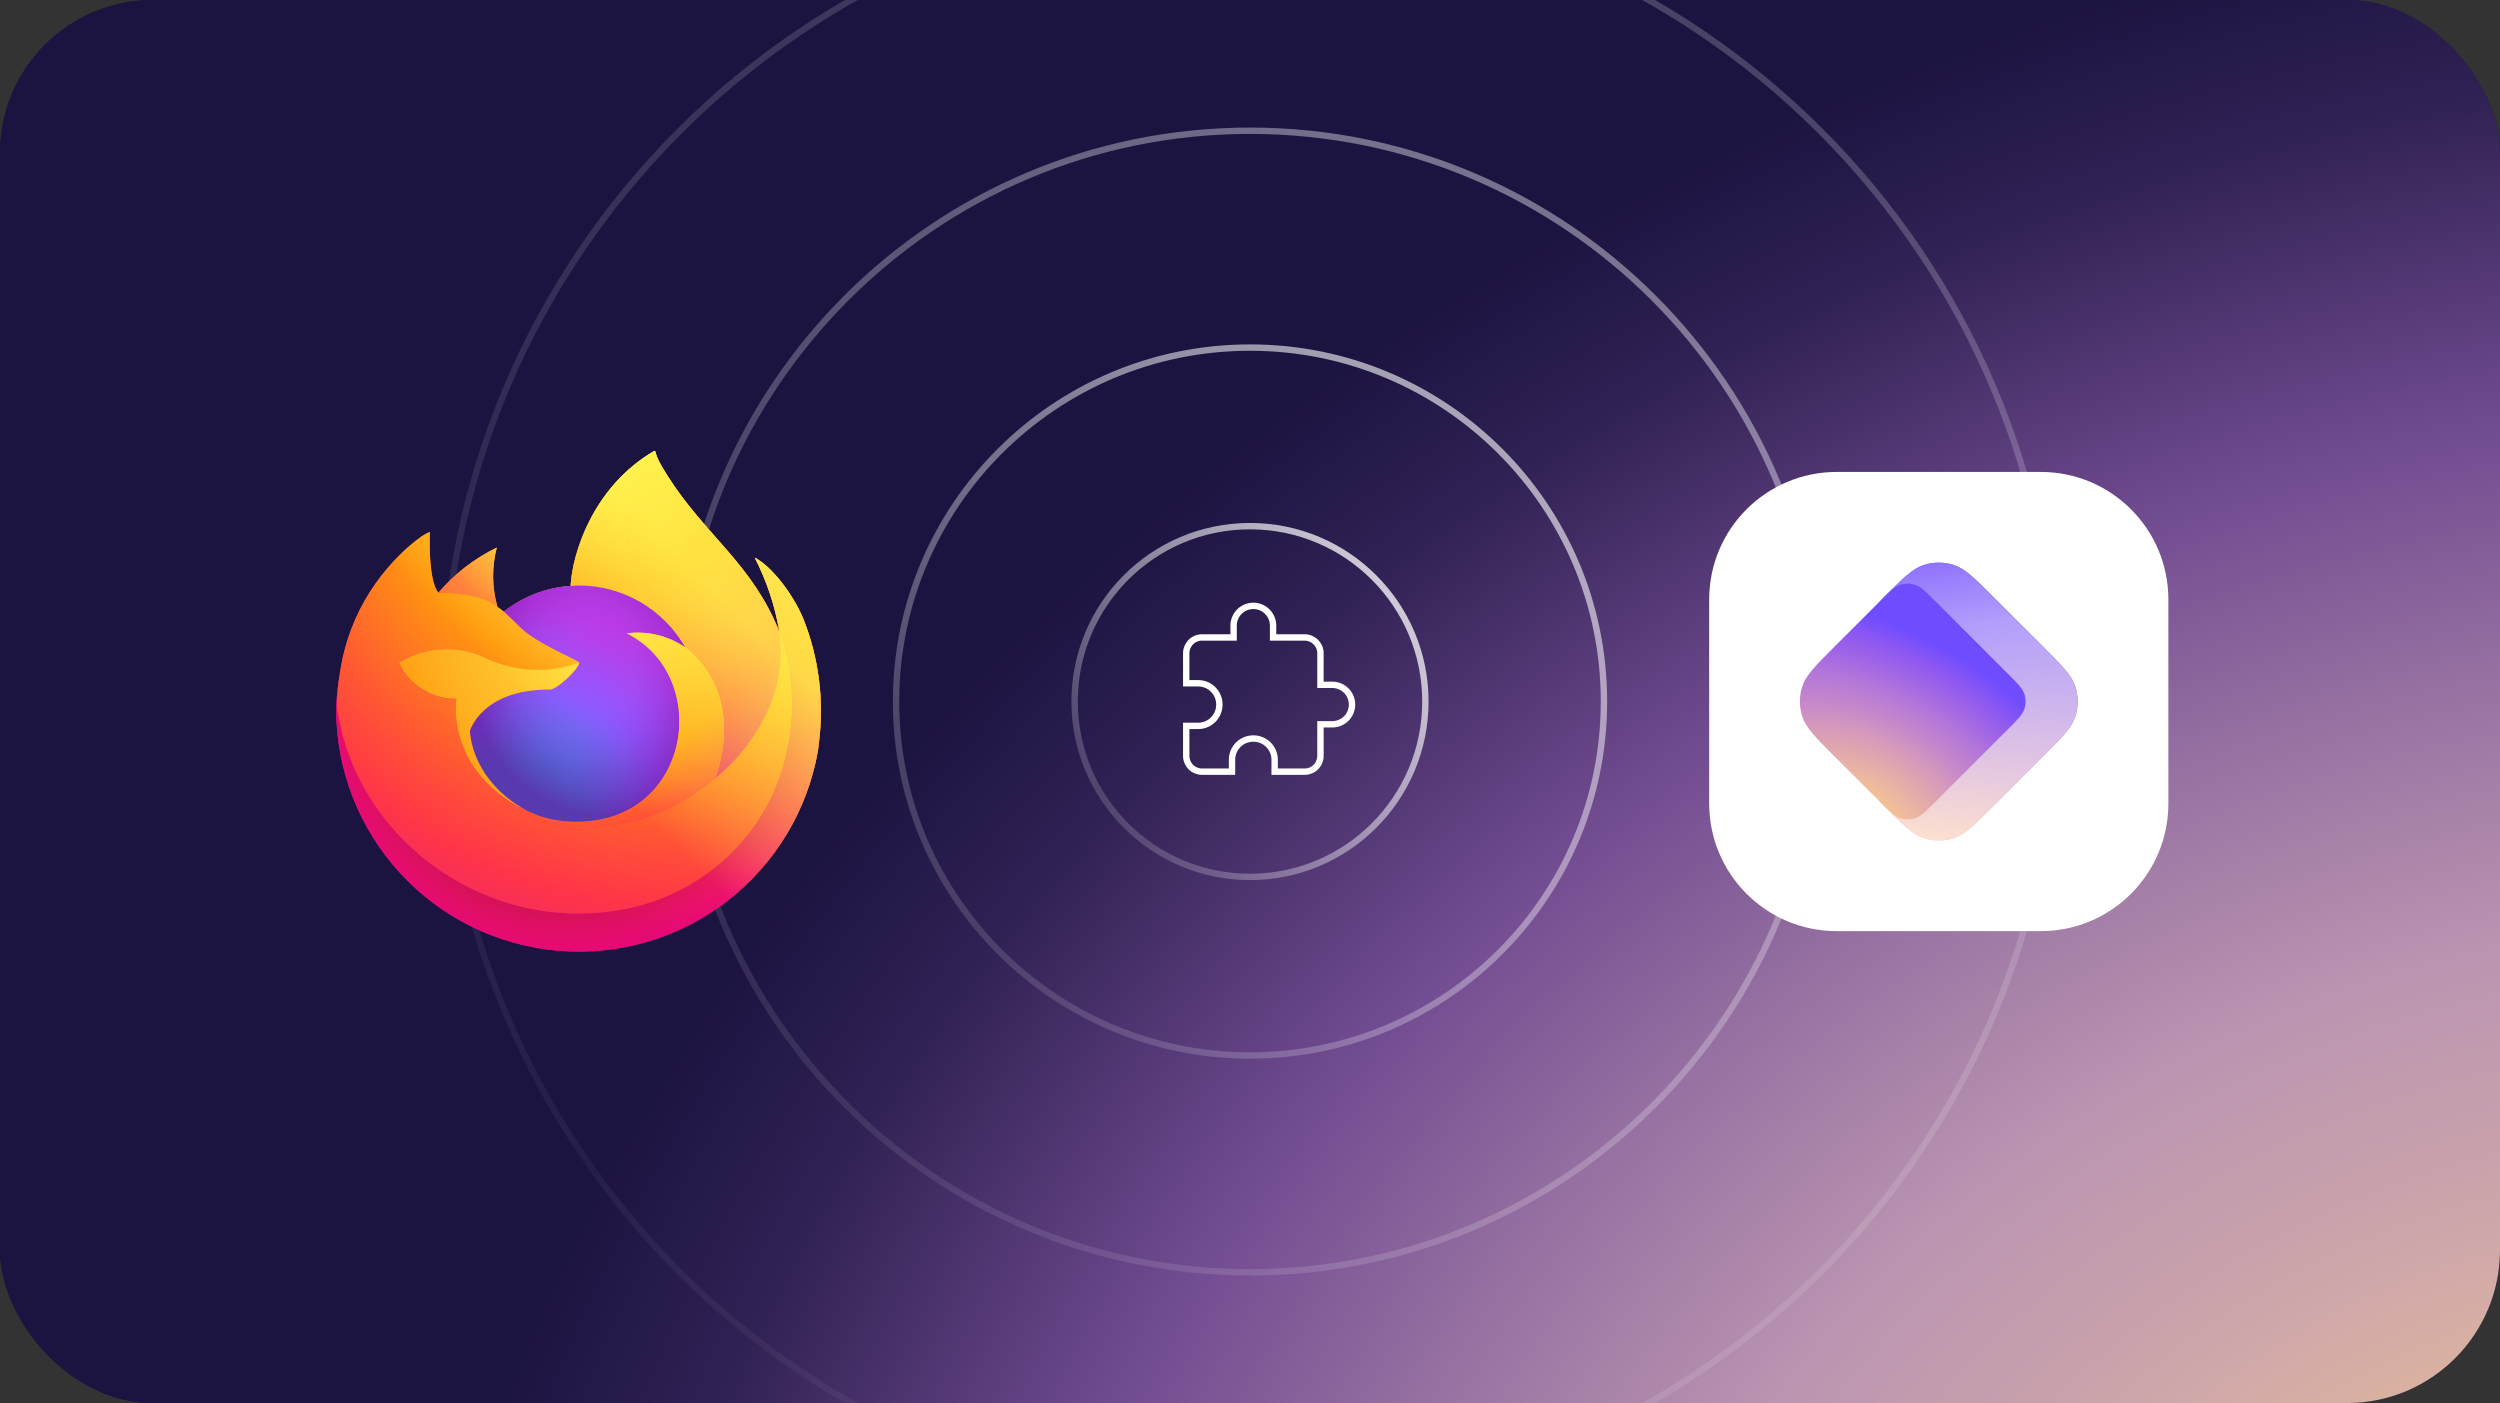 <svg width="392" height="220" viewBox="0 0 392 220" fill="none" xmlns="http://www.w3.org/2000/svg">
    <rect x="0" y="0" width="392" height="220" fill="#333333" stroke="none"/>
    <g clip-path="url(#clip0_2222_120085)">
        <rect width="392" height="220" rx="24" fill="#1B1340" />
        <rect width="392" height="220" rx="24" fill="url(#paint0_radial_2222_120085)" />
        <path
            opacity="0.4"
            d="M285.5 110C285.5 60.571 245.43 20.5 196 20.5C146.571 20.5 106.5 60.571 106.5 110C106.5 159.429 146.571 199.5 196 199.5C245.43 199.5 285.5 159.429 285.5 110Z"
            stroke="url(#paint1_linear_2222_120085)"
        />
        <path
            opacity="0.2"
            d="M322.5 110C322.5 40.136 265.864 -16.5 196 -16.5C126.136 -16.5 69.5 40.136 69.5 110C69.5 179.864 126.136 236.5 196 236.5C265.864 236.5 322.5 179.864 322.5 110Z"
            stroke="url(#paint2_linear_2222_120085)"
        />
        <path
            opacity="0.6"
            d="M251.5 110C251.5 79.348 226.652 54.5 196 54.5C165.348 54.5 140.5 79.348 140.5 110C140.5 140.652 165.348 165.5 196 165.5C226.652 165.5 251.5 140.652 251.5 110Z"
            stroke="url(#paint3_linear_2222_120085)"
        />
        <path
            opacity="0.8"
            d="M223.5 110C223.5 94.812 211.188 82.5 196 82.5C180.812 82.5 168.5 94.812 168.5 110C168.5 125.188 180.812 137.5 196 137.5C211.188 137.5 223.5 125.188 223.5 110Z"
            stroke="url(#paint4_linear_2222_120085)"
        />
        <path
            d="M208.905 107.381H207.048V102.429C207.048 101.054 205.933 99.952 204.571 99.952H199.619V98.095C199.619 97.274 199.293 96.487 198.712 95.907C198.132 95.326 197.345 95 196.524 95C195.703 95 194.916 95.326 194.335 95.907C193.755 96.487 193.429 97.274 193.429 98.095V99.952H188.476C187.819 99.952 187.19 100.213 186.725 100.678C186.261 101.142 186 101.772 186 102.429V107.133H187.857C189.714 107.133 191.2 108.619 191.2 110.476C191.2 112.333 189.714 113.819 187.857 113.819H186V118.524C186 119.181 186.261 119.81 186.725 120.275C187.19 120.739 187.819 121 188.476 121H193.181V119.143C193.181 117.286 194.667 115.8 196.524 115.8C198.381 115.8 199.867 117.286 199.867 119.143V121H204.571C205.228 121 205.858 120.739 206.322 120.275C206.787 119.81 207.048 119.181 207.048 118.524V113.571H208.905C209.726 113.571 210.513 113.245 211.093 112.665C211.674 112.084 212 111.297 212 110.476C212 109.655 211.674 108.868 211.093 108.288C210.513 107.707 209.726 107.381 208.905 107.381V107.381Z"
            stroke="white"
        />
        <g clip-path="url(#clip1_2222_120085)">
            <path
                d="M125.973 97.067C124.319 93.088 120.965 88.792 118.338 87.433C120.211 91.061 121.511 94.956 122.192 98.982L122.199 99.046C117.896 88.322 110.602 83.992 104.641 74.574C104.34 74.098 104.038 73.621 103.745 73.117C103.577 72.829 103.442 72.57 103.325 72.332C103.078 71.853 102.888 71.347 102.758 70.824C102.758 70.8 102.749 70.777 102.733 70.759C102.717 70.74 102.695 70.729 102.671 70.726C102.648 70.72 102.623 70.72 102.6 70.726C102.595 70.726 102.587 70.735 102.581 70.737C102.575 70.739 102.562 70.748 102.554 70.751L102.568 70.726C93.009 76.323 89.763 86.683 89.469 91.868C85.65 92.13 81.998 93.537 78.991 95.905C78.677 95.639 78.349 95.391 78.009 95.161C77.142 92.125 77.105 88.913 77.902 85.858C74.391 87.559 71.272 89.97 68.741 92.939H68.723C67.215 91.027 67.321 84.722 67.407 83.405C66.961 83.585 66.535 83.811 66.137 84.08C64.805 85.03 63.56 86.097 62.417 87.267C61.114 88.588 59.924 90.016 58.859 91.535V91.541V91.534C56.413 95.002 54.677 98.921 53.753 103.063L53.702 103.314C53.63 103.649 53.372 105.326 53.328 105.691C53.328 105.719 53.322 105.746 53.319 105.774C52.986 107.506 52.779 109.259 52.701 111.021V111.217C52.718 120.741 56.305 129.912 62.753 136.921C69.202 143.93 78.043 148.266 87.533 149.074C97.022 149.883 106.47 147.104 114.011 141.287C121.552 135.47 126.638 127.037 128.265 117.653C128.329 117.162 128.381 116.676 128.438 116.18C129.222 109.701 128.373 103.128 125.969 97.061L125.973 97.067ZM82.108 126.86C82.285 126.946 82.452 127.038 82.635 127.119L82.662 127.136C82.477 127.048 82.292 126.956 82.108 126.86ZM122.2 99.056V99.02L122.207 99.06L122.2 99.056Z"
                fill="url(#paint5_linear_2222_120085)"
            />
            <path
                d="M125.973 97.067C124.319 93.088 120.965 88.791 118.338 87.433C120.211 91.061 121.511 94.956 122.192 98.981V99.018L122.199 99.058C125.133 107.453 124.709 116.657 121.015 124.747C116.653 134.106 106.098 143.699 89.572 143.228C71.719 142.722 55.988 129.47 53.052 112.118C52.517 109.382 53.052 107.994 53.321 105.77C52.954 107.498 52.749 109.256 52.709 111.022V111.218C52.726 120.742 56.312 129.913 62.761 136.922C69.209 143.93 78.051 148.267 87.54 149.075C97.03 149.883 106.478 147.105 114.019 141.288C121.559 135.47 126.645 127.038 128.273 117.654C128.337 117.163 128.389 116.677 128.446 116.181C129.229 109.702 128.381 103.129 125.977 97.062L125.973 97.067Z"
                fill="url(#paint6_radial_2222_120085)"
            />
            <path
                d="M125.973 97.067C124.319 93.088 120.965 88.791 118.338 87.433C120.211 91.061 121.511 94.956 122.192 98.981V99.018L122.199 99.058C125.133 107.453 124.709 116.657 121.015 124.747C116.653 134.106 106.098 143.699 89.572 143.228C71.719 142.722 55.988 129.47 53.052 112.118C52.517 109.382 53.052 107.994 53.321 105.77C52.954 107.498 52.749 109.256 52.709 111.022V111.218C52.726 120.742 56.312 129.913 62.761 136.922C69.209 143.93 78.051 148.267 87.54 149.075C97.03 149.883 106.478 147.105 114.019 141.288C121.559 135.47 126.645 127.038 128.273 117.654C128.337 117.163 128.389 116.677 128.446 116.181C129.229 109.702 128.381 103.129 125.977 97.062L125.973 97.067Z"
                fill="url(#paint7_radial_2222_120085)"
            />
            <path
                d="M107.472 101.535C107.555 101.593 107.632 101.651 107.709 101.708C106.753 100.013 105.563 98.461 104.174 97.098C92.341 85.265 101.074 71.449 102.546 70.742L102.561 70.72C93.001 76.317 89.755 86.677 89.461 91.862C89.905 91.832 90.345 91.794 90.798 91.794C94.19 91.801 97.519 92.705 100.448 94.416C103.377 96.126 105.8 98.582 107.472 101.533V101.535Z"
                fill="url(#paint8_radial_2222_120085)"
            />
            <path
                d="M90.817 103.901C90.754 104.848 87.41 108.113 86.24 108.113C75.419 108.113 73.661 114.66 73.661 114.66C74.14 120.173 77.982 124.715 82.626 127.112C82.838 127.221 83.053 127.321 83.268 127.418C83.64 127.583 84.013 127.735 84.385 127.875C85.979 128.439 87.648 128.762 89.338 128.831C108.309 129.721 111.982 106.147 98.292 99.303C101.522 98.882 104.792 99.677 107.469 101.531C105.797 98.58 103.373 96.124 100.445 94.414C97.516 92.704 94.186 91.799 90.795 91.793C90.343 91.793 89.901 91.83 89.457 91.86C85.638 92.122 81.987 93.529 78.98 95.897C79.56 96.388 80.215 97.044 81.595 98.404C84.177 100.949 90.801 103.584 90.815 103.893L90.817 103.901Z"
                fill="url(#paint9_radial_2222_120085)"
            />
            <path
                d="M90.817 103.901C90.754 104.848 87.41 108.113 86.24 108.113C75.419 108.113 73.661 114.66 73.661 114.66C74.14 120.173 77.982 124.715 82.626 127.112C82.838 127.221 83.053 127.321 83.268 127.418C83.64 127.583 84.013 127.735 84.385 127.875C85.979 128.439 87.648 128.762 89.338 128.831C108.309 129.721 111.982 106.147 98.292 99.303C101.522 98.882 104.792 99.677 107.469 101.531C105.797 98.58 103.373 96.124 100.445 94.414C97.516 92.704 94.186 91.799 90.795 91.793C90.343 91.793 89.901 91.83 89.457 91.86C85.638 92.122 81.987 93.529 78.98 95.897C79.56 96.388 80.215 97.044 81.595 98.404C84.177 100.949 90.801 103.584 90.815 103.893L90.817 103.901Z"
                fill="url(#paint10_radial_2222_120085)"
            />
            <path
                d="M77.208 94.641C77.516 94.837 77.771 95.008 77.994 95.162C77.126 92.127 77.09 88.915 77.886 85.86C74.376 87.561 71.256 89.972 68.726 92.94C68.911 92.935 74.432 92.836 77.208 94.641Z"
                fill="url(#paint11_radial_2222_120085)"
            />
            <path
                d="M53.045 112.12C55.982 129.472 71.713 142.729 89.565 143.23C106.092 143.697 116.648 134.103 121.008 124.749C124.702 116.659 125.126 107.455 122.192 99.06V99.024C122.192 98.995 122.187 98.978 122.192 98.987L122.199 99.051C123.55 107.866 119.066 116.403 112.055 122.187L112.034 122.236C98.374 133.362 85.304 128.947 82.663 127.146C82.478 127.057 82.293 126.965 82.109 126.87C74.146 123.064 70.855 115.813 71.562 109.587C69.672 109.615 67.814 109.094 66.214 108.087C64.614 107.081 63.34 105.632 62.547 103.916C64.637 102.635 67.021 101.911 69.47 101.813C71.92 101.715 74.354 102.245 76.54 103.354C81.047 105.4 86.175 105.601 90.828 103.916C90.813 103.607 84.19 100.97 81.607 98.427C80.227 97.067 79.572 96.412 78.992 95.92C78.678 95.654 78.35 95.406 78.01 95.175C77.784 95.021 77.53 94.854 77.224 94.654C74.448 92.849 68.928 92.948 68.745 92.953H68.727C67.219 91.041 67.325 84.737 67.412 83.42C66.965 83.599 66.539 83.825 66.141 84.094C64.809 85.045 63.564 86.111 62.421 87.281C61.113 88.598 59.918 90.023 58.849 91.54C56.402 95.008 54.666 98.925 53.742 103.067C53.724 103.145 52.371 109.057 53.038 112.122L53.045 112.12Z"
                fill="url(#paint12_radial_2222_120085)"
            />
            <path
                d="M104.173 97.096C105.563 98.461 106.753 100.014 107.708 101.711C107.918 101.87 108.113 102.027 108.279 102.179C116.908 110.133 112.387 121.377 112.05 122.172C119.059 116.397 123.539 107.855 122.194 99.037C117.889 88.303 110.587 83.973 104.636 74.556C104.334 74.079 104.033 73.602 103.739 73.098C103.571 72.811 103.437 72.551 103.32 72.313C103.073 71.834 102.882 71.328 102.752 70.805C102.752 70.781 102.744 70.758 102.728 70.74C102.712 70.722 102.69 70.71 102.666 70.707C102.642 70.701 102.618 70.701 102.594 70.707C102.589 70.707 102.581 70.716 102.576 70.718C102.57 70.72 102.557 70.729 102.548 70.733C101.076 71.431 92.345 85.256 104.178 97.079L104.173 97.096Z"
                fill="url(#paint13_radial_2222_120085)"
            />
            <path
                d="M108.277 102.183C108.111 102.031 107.916 101.874 107.707 101.715C107.629 101.657 107.553 101.6 107.47 101.542C104.793 99.687 101.523 98.893 98.293 99.314C111.982 106.158 108.31 129.726 89.339 128.842C87.65 128.772 85.98 128.45 84.387 127.886C84.014 127.747 83.642 127.594 83.269 127.429C83.054 127.33 82.839 127.232 82.627 127.122L82.653 127.139C85.299 128.945 98.365 133.357 112.025 122.229L112.046 122.18C112.387 121.385 116.908 110.141 108.275 102.187L108.277 102.183Z"
                fill="url(#paint14_radial_2222_120085)"
            />
            <path
                d="M73.663 114.654C73.663 114.654 75.42 108.107 86.242 108.107C87.412 108.107 90.759 104.842 90.819 103.895C86.166 105.581 81.038 105.379 76.531 103.334C74.345 102.225 71.911 101.694 69.462 101.793C67.012 101.891 64.629 102.615 62.538 103.895C63.331 105.611 64.605 107.06 66.206 108.067C67.806 109.073 69.663 109.594 71.554 109.566C70.849 115.789 74.138 123.039 82.1 126.849C82.278 126.935 82.445 127.027 82.627 127.109C77.98 124.708 74.142 120.167 73.663 114.657V114.654Z"
                fill="url(#paint15_radial_2222_120085)"
            />
            <path
                d="M125.973 97.067C124.319 93.088 120.965 88.792 118.338 87.433C120.211 91.061 121.511 94.956 122.192 98.982L122.199 99.046C117.896 88.322 110.602 83.992 104.641 74.574C104.34 74.098 104.038 73.621 103.745 73.117C103.577 72.829 103.442 72.57 103.325 72.332C103.078 71.853 102.888 71.347 102.758 70.824C102.758 70.8 102.749 70.777 102.733 70.759C102.717 70.74 102.695 70.729 102.671 70.726C102.648 70.72 102.623 70.72 102.6 70.726C102.595 70.726 102.587 70.735 102.581 70.737C102.575 70.739 102.562 70.748 102.554 70.751L102.568 70.726C93.009 76.323 89.763 86.683 89.469 91.868C89.912 91.838 90.352 91.8 90.806 91.8C94.198 91.807 97.527 92.711 100.456 94.422C103.385 96.132 105.808 98.588 107.48 101.539C104.803 99.684 101.533 98.89 98.303 99.311C111.992 106.155 108.32 129.723 89.349 128.839C87.66 128.769 85.99 128.447 84.397 127.883C84.024 127.744 83.652 127.591 83.279 127.426C83.064 127.328 82.849 127.229 82.637 127.119L82.663 127.136C82.479 127.048 82.294 126.956 82.11 126.86C82.287 126.946 82.454 127.038 82.637 127.119C77.989 124.717 74.152 120.177 73.672 114.668C73.672 114.668 75.429 108.121 86.252 108.121C87.421 108.121 90.769 104.856 90.829 103.909C90.814 103.6 84.191 100.963 81.608 98.42C80.228 97.06 79.573 96.405 78.993 95.913C78.679 95.647 78.351 95.399 78.011 95.169C77.144 92.133 77.107 88.921 77.904 85.866C74.393 87.567 71.274 89.978 68.743 92.946H68.725C67.217 91.034 67.323 84.73 67.409 83.413C66.963 83.593 66.537 83.819 66.139 84.088C64.807 85.038 63.562 86.105 62.419 87.274C61.116 88.596 59.926 90.023 58.861 91.543C56.415 95.011 54.679 98.928 53.755 103.071L53.704 103.322C53.632 103.657 53.311 105.358 53.265 105.723C52.971 107.479 52.783 109.25 52.703 111.029V111.225C52.72 120.749 56.307 129.92 62.755 136.929C69.204 143.938 78.045 148.274 87.535 149.082C97.024 149.89 106.472 147.112 114.013 141.295C121.554 135.478 126.64 127.045 128.267 117.661C128.331 117.17 128.383 116.684 128.44 116.188C129.224 109.709 128.375 103.136 125.971 97.069L125.973 97.067Z"
                fill="url(#paint16_linear_2222_120085)"
            />
        </g>
        <path
            d="M268 94C268 82.954 276.954 74 288 74H320C331.046 74 340 82.954 340 94V126C340 137.046 331.046 146 320 146H288C276.954 146 268 137.046 268 126V94Z"
            fill="white"
        />
        <path
            d="M295.32 93.724C298.358 90.686 299.877 89.167 301.629 88.598C303.17 88.097 304.83 88.097 306.371 88.598C308.123 89.167 309.642 90.686 312.68 93.724L320.276 101.32C323.314 104.358 324.833 105.877 325.402 107.629C325.903 109.17 325.903 110.83 325.402 112.371C324.833 114.123 323.314 115.642 320.276 118.68L312.68 126.275C309.642 129.314 308.123 130.833 306.371 131.402C304.83 131.903 303.17 131.903 301.629 131.402C299.877 130.833 298.358 129.314 295.32 126.275L293.892 124.675C293.028 123.706 292.596 123.221 292.288 122.67C292.014 122.182 291.814 121.656 291.693 121.109C291.556 120.493 291.556 119.844 291.556 118.546L291.556 101.454C291.556 100.156 291.556 99.507 291.692 98.891C291.814 98.344 292.014 97.818 292.288 97.329C292.596 96.778 293.028 96.294 293.892 95.325L295.32 93.724Z"
            fill="url(#paint17_radial_2222_120085)"
        />
        <path
            d="M295.32 93.724C298.358 90.686 299.877 89.167 301.629 88.598C303.17 88.097 304.83 88.097 306.371 88.598C308.123 89.167 309.642 90.686 312.68 93.724L320.276 101.32C323.314 104.358 324.833 105.877 325.402 107.629C325.903 109.17 325.903 110.83 325.402 112.371C324.833 114.123 323.314 115.642 320.276 118.68L312.68 126.275C309.642 129.314 308.123 130.833 306.371 131.402C304.83 131.903 303.17 131.903 301.629 131.402C299.877 130.833 298.358 129.314 295.32 126.275L293.892 124.675C293.028 123.706 292.596 123.221 292.288 122.67C292.014 122.182 291.814 121.656 291.693 121.109C291.556 120.493 291.556 119.844 291.556 118.546L291.556 101.454C291.556 100.156 291.556 99.507 291.692 98.891C291.814 98.344 292.014 97.818 292.288 97.329C292.596 96.778 293.028 96.294 293.892 95.325L295.32 93.724Z"
            fill="url(#paint18_linear_2222_120085)"
        />
        <path
            d="M294.778 94.266C296.297 92.747 297.056 91.988 297.932 91.703C298.703 91.453 299.533 91.453 300.303 91.703C301.179 91.988 301.939 92.747 303.458 94.266L314.851 105.659C316.37 107.179 317.13 107.938 317.414 108.814C317.664 109.585 317.664 110.414 317.414 111.185C317.13 112.061 316.37 112.82 314.851 114.34L303.458 125.732C301.939 127.252 301.179 128.011 300.303 128.296C299.533 128.546 298.703 128.546 297.932 128.296C297.056 128.011 296.297 127.252 294.778 125.732L287.725 118.68C284.687 115.641 283.167 114.122 282.598 112.37C282.097 110.829 282.097 109.17 282.598 107.629C283.167 105.877 284.687 104.358 287.725 101.319L294.778 94.266Z"
            fill="url(#paint19_radial_2222_120085)"
        />
    </g>
    <defs>
        <radialGradient
            id="paint0_radial_2222_120085"
            cx="0"
            cy="0"
            r="1"
            gradientUnits="userSpaceOnUse"
            gradientTransform="translate(415.5 282) rotate(-108.982) scale(298.216 363.047)"
        >
            <stop stop-color="#FFD580" />
            <stop offset="0.062" stop-color="#F6CC88" />
            <stop offset="0.182" stop-color="#E4BB98" />
            <stop offset="0.292" stop-color="#D2AAA8" />
            <stop offset="0.344" stop-color="#C9A2AB" />
            <stop offset="0.453" stop-color="#BB95B1" />
            <stop offset="0.583" stop-color="#9A75A3" />
            <stop offset="0.724" stop-color="#724C91" />
            <stop offset="0.896" stop-color="#312255" />
            <stop offset="1" stop-color="#1B1340" />
        </radialGradient>
        <linearGradient
            id="paint1_linear_2222_120085"
            x1="242.879"
            y1="40.033"
            x2="106"
            y2="217.591"
            gradientUnits="userSpaceOnUse"
        >
            <stop stop-color="white" />
            <stop offset="1" stop-color="white" stop-opacity="0" />
        </linearGradient>
        <linearGradient
            id="paint2_linear_2222_120085"
            x1="262.152"
            y1="11.268"
            x2="69"
            y2="261.823"
            gradientUnits="userSpaceOnUse"
        >
            <stop stop-color="white" />
            <stop offset="1" stop-color="white" stop-opacity="0" />
        </linearGradient>
        <linearGradient
            id="paint3_linear_2222_120085"
            x1="225.169"
            y1="66.465"
            x2="140"
            y2="176.945"
            gradientUnits="userSpaceOnUse"
        >
            <stop stop-color="white" />
            <stop offset="1" stop-color="white" stop-opacity="0" />
        </linearGradient>
        <linearGradient
            id="paint4_linear_2222_120085"
            x1="220.08"
            y1="89.183"
            x2="163.391"
            y2="138.096"
            gradientUnits="userSpaceOnUse"
        >
            <stop stop-color="white" />
            <stop offset="1" stop-color="white" stop-opacity="0" />
        </linearGradient>
        <linearGradient
            id="paint5_linear_2222_120085"
            x1="120.935"
            y1="82.883"
            x2="57.752"
            y2="143.844"
            gradientUnits="userSpaceOnUse"
        >
            <stop offset="0.048" stop-color="#FFF44F" />
            <stop offset="0.111" stop-color="#FFE847" />
            <stop offset="0.225" stop-color="#FFC830" />
            <stop offset="0.368" stop-color="#FF980E" />
            <stop offset="0.401" stop-color="#FF8B16" />
            <stop offset="0.462" stop-color="#FF672A" />
            <stop offset="0.534" stop-color="#FF3647" />
            <stop offset="0.705" stop-color="#E31587" />
        </linearGradient>
        <radialGradient
            id="paint6_radial_2222_120085"
            cx="0"
            cy="0"
            r="1"
            gradientUnits="userSpaceOnUse"
            gradientTransform="translate(118.49 79.558) scale(79.344 79.344)"
        >
            <stop offset="0.129" stop-color="#FFBD4F" />
            <stop offset="0.186" stop-color="#FFAC31" />
            <stop offset="0.247" stop-color="#FF9D17" />
            <stop offset="0.283" stop-color="#FF980E" />
            <stop offset="0.403" stop-color="#FF563B" />
            <stop offset="0.467" stop-color="#FF3750" />
            <stop offset="0.71" stop-color="#F5156C" />
            <stop offset="0.782" stop-color="#EB0878" />
            <stop offset="0.86" stop-color="#E50080" />
        </radialGradient>
        <radialGradient
            id="paint7_radial_2222_120085"
            cx="0"
            cy="0"
            r="1"
            gradientUnits="userSpaceOnUse"
            gradientTransform="translate(89.031 111.963) scale(79.344 79.344)"
        >
            <stop offset="0.3" stop-color="#960E18" />
            <stop offset="0.351" stop-color="#B11927" stop-opacity="0.74" />
            <stop offset="0.435" stop-color="#DB293D" stop-opacity="0.343" />
            <stop offset="0.497" stop-color="#F5334B" stop-opacity="0.094" />
            <stop offset="0.53" stop-color="#FF3750" stop-opacity="0" />
        </radialGradient>
        <radialGradient
            id="paint8_radial_2222_120085"
            cx="0"
            cy="0"
            r="1"
            gradientUnits="userSpaceOnUse"
            gradientTransform="translate(98.851 61.882) scale(57.475 57.475)"
        >
            <stop offset="0.132" stop-color="#FFF44F" />
            <stop offset="0.252" stop-color="#FFDC3E" />
            <stop offset="0.506" stop-color="#FF9D12" />
            <stop offset="0.526" stop-color="#FF980E" />
        </radialGradient>
        <radialGradient
            id="paint9_radial_2222_120085"
            cx="0"
            cy="0"
            r="1"
            gradientUnits="userSpaceOnUse"
            gradientTransform="translate(80.192 132.585) scale(37.777 37.777)"
        >
            <stop offset="0.353" stop-color="#3A8EE6" />
            <stop offset="0.472" stop-color="#5C79F0" />
            <stop offset="0.669" stop-color="#9059FF" />
            <stop offset="1" stop-color="#C139E6" />
        </radialGradient>
        <radialGradient
            id="paint10_radial_2222_120085"
            cx="0"
            cy="0"
            r="1"
            gradientUnits="userSpaceOnUse"
            gradientTransform="translate(92.868 105.152) rotate(-13.592) scale(20.033 23.453)"
        >
            <stop offset="0.206" stop-color="#9059FF" stop-opacity="0" />
            <stop offset="0.278" stop-color="#8C4FF3" stop-opacity="0.064" />
            <stop offset="0.747" stop-color="#7716A8" stop-opacity="0.45" />
            <stop offset="0.975" stop-color="#6E008B" stop-opacity="0.6" />
        </radialGradient>
        <radialGradient
            id="paint11_radial_2222_120085"
            cx="0"
            cy="0"
            r="1"
            gradientUnits="userSpaceOnUse"
            gradientTransform="translate(88.049 76.612) scale(27.181 27.181)"
        >
            <stop stop-color="#FFE226" />
            <stop offset="0.121" stop-color="#FFDB27" />
            <stop offset="0.295" stop-color="#FFC82A" />
            <stop offset="0.502" stop-color="#FFA930" />
            <stop offset="0.732" stop-color="#FF7E37" />
            <stop offset="0.792" stop-color="#FF7139" />
        </radialGradient>
        <radialGradient
            id="paint12_radial_2222_120085"
            cx="0"
            cy="0"
            r="1"
            gradientUnits="userSpaceOnUse"
            gradientTransform="translate(109.652 58.936) scale(115.972 115.972)"
        >
            <stop offset="0.113" stop-color="#FFF44F" />
            <stop offset="0.456" stop-color="#FF980E" />
            <stop offset="0.622" stop-color="#FF5634" />
            <stop offset="0.716" stop-color="#FF3647" />
            <stop offset="0.904" stop-color="#E31587" />
        </radialGradient>
        <radialGradient
            id="paint13_radial_2222_120085"
            cx="0"
            cy="0"
            r="1"
            gradientUnits="userSpaceOnUse"
            gradientTransform="translate(100.014 65.366) rotate(83.976) scale(84.986 55.776)"
        >
            <stop stop-color="#FFF44F" />
            <stop offset="0.06" stop-color="#FFE847" />
            <stop offset="0.168" stop-color="#FFC830" />
            <stop offset="0.304" stop-color="#FF980E" />
            <stop offset="0.356" stop-color="#FF8B16" />
            <stop offset="0.455" stop-color="#FF672A" />
            <stop offset="0.57" stop-color="#FF3647" />
            <stop offset="0.737" stop-color="#E31587" />
        </radialGradient>
        <radialGradient
            id="paint14_radial_2222_120085"
            cx="0"
            cy="0"
            r="1"
            gradientUnits="userSpaceOnUse"
            gradientTransform="translate(88.049 86.432) scale(72.392 72.392)"
        >
            <stop offset="0.137" stop-color="#FFF44F" />
            <stop offset="0.48" stop-color="#FF980E" />
            <stop offset="0.592" stop-color="#FF5634" />
            <stop offset="0.655" stop-color="#FF3647" />
            <stop offset="0.904" stop-color="#E31587" />
        </radialGradient>
        <radialGradient
            id="paint15_radial_2222_120085"
            cx="0"
            cy="0"
            r="1"
            gradientUnits="userSpaceOnUse"
            gradientTransform="translate(106.707 90.36) scale(79.236 79.236)"
        >
            <stop offset="0.094" stop-color="#FFF44F" />
            <stop offset="0.231" stop-color="#FFE141" />
            <stop offset="0.509" stop-color="#FFAF1E" />
            <stop offset="0.626" stop-color="#FF980E" />
        </radialGradient>
        <linearGradient
            id="paint16_linear_2222_120085"
            x1="120.169"
            y1="82.559"
            x2="66.416"
            y2="136.322"
            gradientUnits="userSpaceOnUse"
        >
            <stop offset="0.167" stop-color="#FFF44F" stop-opacity="0.8" />
            <stop offset="0.266" stop-color="#FFF44F" stop-opacity="0.634" />
            <stop offset="0.489" stop-color="#FFF44F" stop-opacity="0.217" />
            <stop offset="0.6" stop-color="#FFF44F" stop-opacity="0" />
        </linearGradient>
        <radialGradient
            id="paint17_radial_2222_120085"
            cx="0"
            cy="0"
            r="1"
            gradientUnits="userSpaceOnUse"
            gradientTransform="translate(295.367 132.627) rotate(-58.142) scale(36.358 56.857)"
        >
            <stop stop-color="#FFD580" />
            <stop offset="0.094" stop-color="#F6C592" />
            <stop offset="0.205" stop-color="#EBB6A2" />
            <stop offset="0.324" stop-color="#DFA5AF" />
            <stop offset="0.429" stop-color="#D397BE" />
            <stop offset="0.534" stop-color="#C486CB" />
            <stop offset="0.649" stop-color="#B578D9" />
            <stop offset="0.771" stop-color="#A166E5" />
            <stop offset="0.891" stop-color="#8B57F2" />
            <stop offset="1" stop-color="#704CFF" />
        </radialGradient>
        <linearGradient
            id="paint18_linear_2222_120085"
            x1="293.867"
            y1="79.574"
            x2="302.337"
            y2="131.278"
            gradientUnits="userSpaceOnUse"
        >
            <stop stop-color="#6D4AFF" />
            <stop offset="0.392" stop-color="#B39FFB" stop-opacity="0.978" />
            <stop offset="1" stop-color="#FFE8DB" stop-opacity="0.8" />
        </linearGradient>
        <radialGradient
            id="paint19_radial_2222_120085"
            cx="0"
            cy="0"
            r="1"
            gradientUnits="userSpaceOnUse"
            gradientTransform="translate(292.174 128.199) rotate(-58.142) scale(29.245 45.733)"
        >
            <stop stop-color="#FFD580" />
            <stop offset="0.094" stop-color="#F6C592" />
            <stop offset="0.205" stop-color="#EBB6A2" />
            <stop offset="0.324" stop-color="#DFA5AF" />
            <stop offset="0.429" stop-color="#D397BE" />
            <stop offset="0.534" stop-color="#C486CB" />
            <stop offset="0.649" stop-color="#B578D9" />
            <stop offset="0.771" stop-color="#A166E5" />
            <stop offset="0.891" stop-color="#8B57F2" />
            <stop offset="1" stop-color="#704CFF" />
        </radialGradient>
        <clipPath id="clip0_2222_120085">
            <rect width="392" height="220" rx="24" fill="white" />
        </clipPath>
        <clipPath id="clip1_2222_120085">
            <rect width="77.42" height="79.97" fill="white" transform="translate(52 70)" />
        </clipPath>
    </defs>
</svg>
